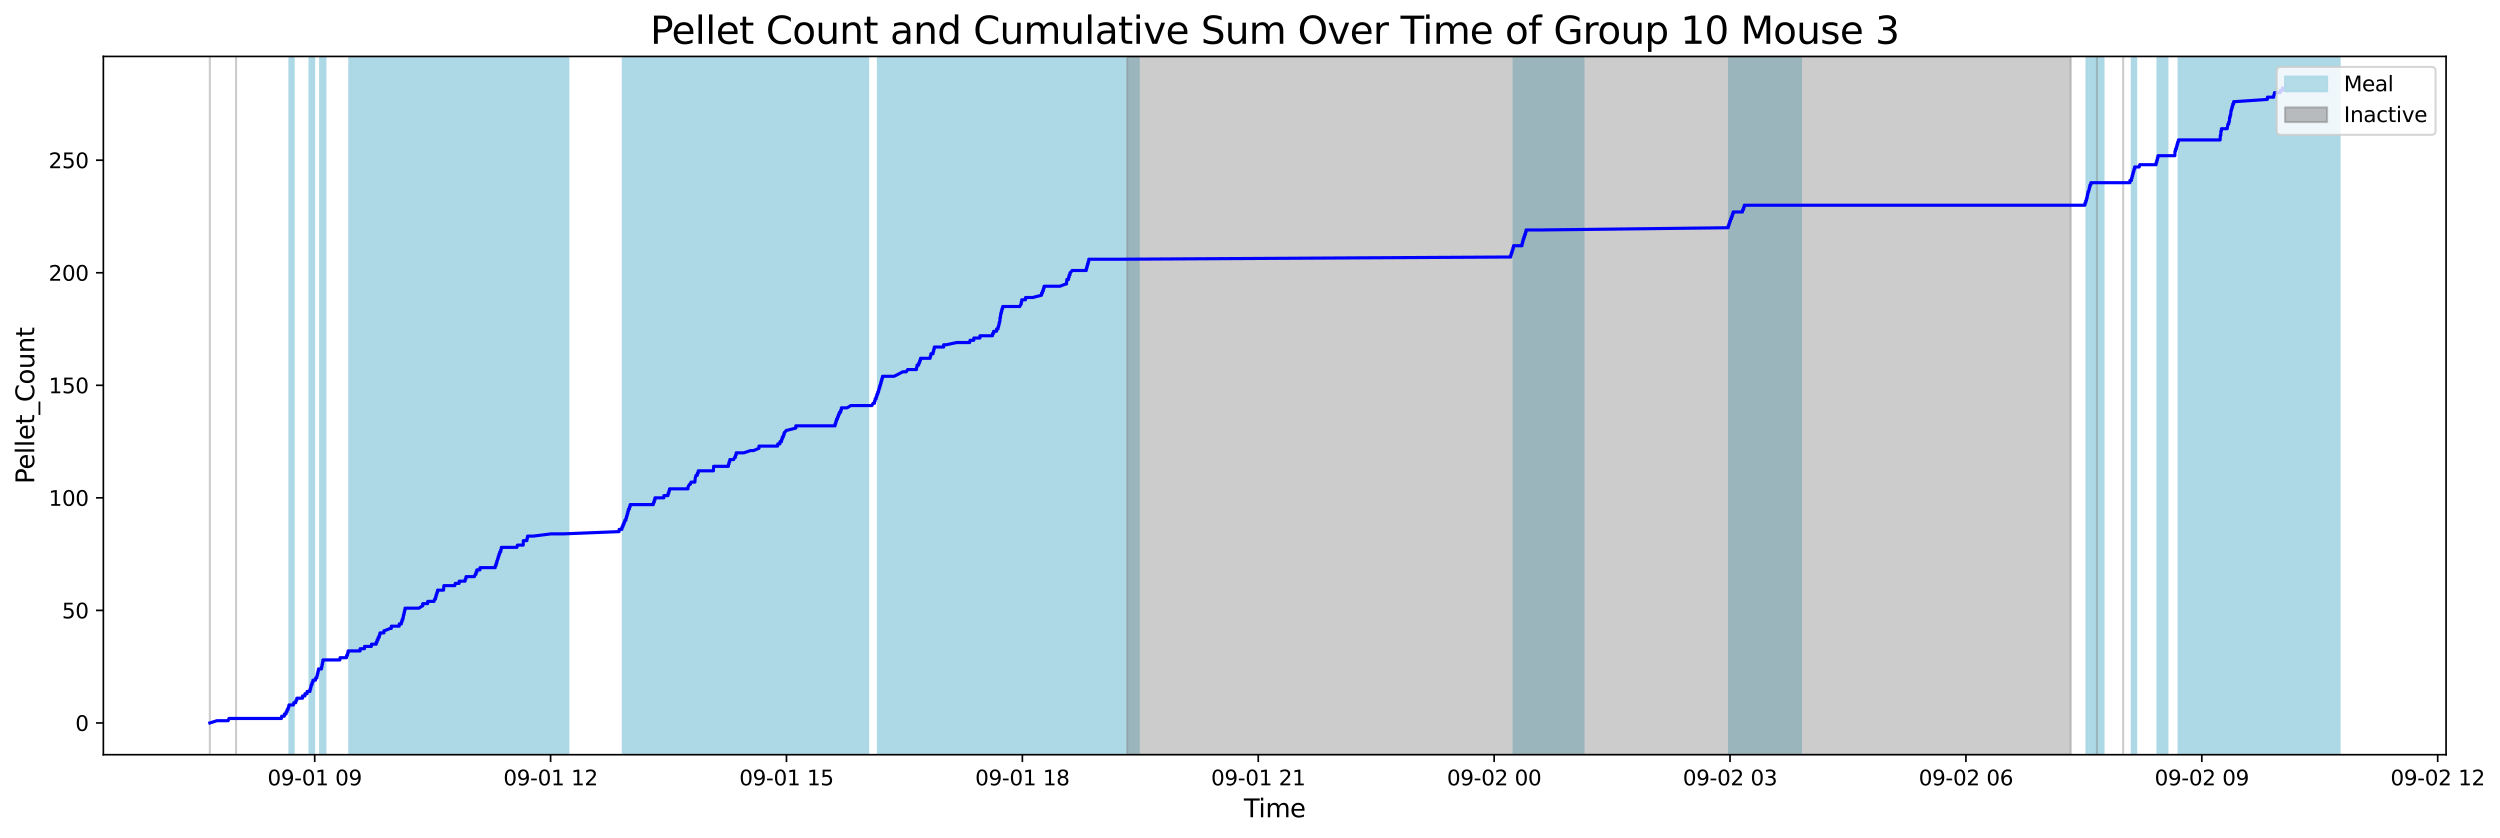 <?xml version="1.0" encoding="utf-8" standalone="no"?>
<!DOCTYPE svg PUBLIC "-//W3C//DTD SVG 1.1//EN"
  "http://www.w3.org/Graphics/SVG/1.1/DTD/svg11.dtd">
<svg xmlns:xlink="http://www.w3.org/1999/xlink" width="1190.926pt" height="399.009pt" viewBox="0 0 1190.926 399.009" xmlns="http://www.w3.org/2000/svg" version="1.1">
 <defs>
  <style type="text/css">*{stroke-linejoin: round; stroke-linecap: butt}</style>
 </defs>
 <g id="figure_1">
  <g id="patch_1">
   <path d="M 0 399.009 
L 1190.926 399.009 
L 1190.926 0 
L 0 0 
z
" style="fill: #ffffff"/>
  </g>
  <g id="axes_1">
   <g id="patch_2">
    <path d="M 49.235 359.517 
L 1165.235 359.517 
L 1165.235 26.877 
L 49.235 26.877 
z
" style="fill: #ffffff"/>
   </g>
   <g id="patch_3">
    <path d="M 139.829 359.517 
L 139.829 26.877 
L 137.873 26.877 
L 137.873 359.517 
z
" clip-path="url(#p8ef4e2be54)" style="fill: #add8e6; stroke: #add8e6; stroke-linejoin: miter"/>
   </g>
   <g id="patch_4">
    <path d="M 139.654 359.517 
L 139.654 26.877 
L 138.967 26.877 
L 138.967 359.517 
z
" clip-path="url(#p8ef4e2be54)" style="fill: #add8e6; stroke: #add8e6; stroke-linejoin: miter"/>
   </g>
   <g id="patch_5">
    <path d="M 149.087 359.517 
L 149.087 26.877 
L 147.447 26.877 
L 147.447 359.517 
z
" clip-path="url(#p8ef4e2be54)" style="fill: #add8e6; stroke: #add8e6; stroke-linejoin: miter"/>
   </g>
   <g id="patch_6">
    <path d="M 148.45 359.517 
L 148.45 26.877 
L 148.643 26.877 
L 148.643 359.517 
z
" clip-path="url(#p8ef4e2be54)" style="fill: #add8e6; stroke: #add8e6; stroke-linejoin: miter"/>
   </g>
   <g id="patch_7">
    <path d="M 149.624 359.517 
L 149.624 26.877 
L 149.357 26.877 
L 149.357 359.517 
z
" clip-path="url(#p8ef4e2be54)" style="fill: #add8e6; stroke: #add8e6; stroke-linejoin: miter"/>
   </g>
   <g id="patch_8">
    <path d="M 155.019 359.517 
L 155.019 26.877 
L 152.504 26.877 
L 152.504 359.517 
z
" clip-path="url(#p8ef4e2be54)" style="fill: #add8e6; stroke: #add8e6; stroke-linejoin: miter"/>
   </g>
   <g id="patch_9">
    <path d="M 153.991 359.517 
L 153.991 26.877 
L 154.385 26.877 
L 154.385 359.517 
z
" clip-path="url(#p8ef4e2be54)" style="fill: #add8e6; stroke: #add8e6; stroke-linejoin: miter"/>
   </g>
   <g id="patch_10">
    <path d="M 196.767 359.517 
L 196.767 26.877 
L 166.402 26.877 
L 166.402 359.517 
z
" clip-path="url(#p8ef4e2be54)" style="fill: #add8e6; stroke: #add8e6; stroke-linejoin: miter"/>
   </g>
   <g id="patch_11">
    <path d="M 180.398 359.517 
L 180.398 26.877 
L 180.912 26.877 
L 180.912 359.517 
z
" clip-path="url(#p8ef4e2be54)" style="fill: #add8e6; stroke: #add8e6; stroke-linejoin: miter"/>
   </g>
   <g id="patch_12">
    <path d="M 182.979 359.517 
L 182.979 26.877 
L 183.476 26.877 
L 183.476 359.517 
z
" clip-path="url(#p8ef4e2be54)" style="fill: #add8e6; stroke: #add8e6; stroke-linejoin: miter"/>
   </g>
   <g id="patch_13">
    <path d="M 220.687 359.517 
L 220.687 26.877 
L 187.02 26.877 
L 187.02 359.517 
z
" clip-path="url(#p8ef4e2be54)" style="fill: #add8e6; stroke: #add8e6; stroke-linejoin: miter"/>
   </g>
   <g id="patch_14">
    <path d="M 191.263 359.517 
L 191.263 26.877 
L 193.469 26.877 
L 193.469 359.517 
z
" clip-path="url(#p8ef4e2be54)" style="fill: #add8e6; stroke: #add8e6; stroke-linejoin: miter"/>
   </g>
   <g id="patch_15">
    <path d="M 224.778 359.517 
L 224.778 26.877 
L 208.295 26.877 
L 208.295 359.517 
z
" clip-path="url(#p8ef4e2be54)" style="fill: #add8e6; stroke: #add8e6; stroke-linejoin: miter"/>
   </g>
   <g id="patch_16">
    <path d="M 209.771 359.517 
L 209.771 26.877 
L 208.805 26.877 
L 208.805 359.517 
z
" clip-path="url(#p8ef4e2be54)" style="fill: #add8e6; stroke: #add8e6; stroke-linejoin: miter"/>
   </g>
   <g id="patch_17">
    <path d="M 226.687 359.517 
L 226.687 26.877 
L 222.702 26.877 
L 222.702 359.517 
z
" clip-path="url(#p8ef4e2be54)" style="fill: #add8e6; stroke: #add8e6; stroke-linejoin: miter"/>
   </g>
   <g id="patch_18">
    <path d="M 231.398 359.517 
L 231.398 26.877 
L 222.76 26.877 
L 222.76 359.517 
z
" clip-path="url(#p8ef4e2be54)" style="fill: #add8e6; stroke: #add8e6; stroke-linejoin: miter"/>
   </g>
   <g id="patch_19">
    <path d="M 247.175 359.517 
L 247.175 26.877 
L 227.492 26.877 
L 227.492 359.517 
z
" clip-path="url(#p8ef4e2be54)" style="fill: #add8e6; stroke: #add8e6; stroke-linejoin: miter"/>
   </g>
   <g id="patch_20">
    <path d="M 270.744 359.517 
L 270.744 26.877 
L 237.322 26.877 
L 237.322 359.517 
z
" clip-path="url(#p8ef4e2be54)" style="fill: #add8e6; stroke: #add8e6; stroke-linejoin: miter"/>
   </g>
   <g id="patch_21">
    <path d="M 246.023 359.517 
L 246.023 26.877 
L 238.107 26.877 
L 238.107 359.517 
z
" clip-path="url(#p8ef4e2be54)" style="fill: #add8e6; stroke: #add8e6; stroke-linejoin: miter"/>
   </g>
   <g id="patch_22">
    <path d="M 239.232 359.517 
L 239.232 26.877 
L 239.13 26.877 
L 239.13 359.517 
z
" clip-path="url(#p8ef4e2be54)" style="fill: #add8e6; stroke: #add8e6; stroke-linejoin: miter"/>
   </g>
   <g id="patch_23">
    <path d="M 260.716 359.517 
L 260.716 26.877 
L 249.654 26.877 
L 249.654 359.517 
z
" clip-path="url(#p8ef4e2be54)" style="fill: #add8e6; stroke: #add8e6; stroke-linejoin: miter"/>
   </g>
   <g id="patch_24">
    <path d="M 251.633 359.517 
L 251.633 26.877 
L 251.914 26.877 
L 251.914 359.517 
z
" clip-path="url(#p8ef4e2be54)" style="fill: #add8e6; stroke: #add8e6; stroke-linejoin: miter"/>
   </g>
   <g id="patch_25">
    <path d="M 329.197 359.517 
L 329.197 26.877 
L 296.672 26.877 
L 296.672 359.517 
z
" clip-path="url(#p8ef4e2be54)" style="fill: #add8e6; stroke: #add8e6; stroke-linejoin: miter"/>
   </g>
   <g id="patch_26">
    <path d="M 298.042 359.517 
L 298.042 26.877 
L 297.58 26.877 
L 297.58 359.517 
z
" clip-path="url(#p8ef4e2be54)" style="fill: #add8e6; stroke: #add8e6; stroke-linejoin: miter"/>
   </g>
   <g id="patch_27">
    <path d="M 303.485 359.517 
L 303.485 26.877 
L 298.637 26.877 
L 298.637 359.517 
z
" clip-path="url(#p8ef4e2be54)" style="fill: #add8e6; stroke: #add8e6; stroke-linejoin: miter"/>
   </g>
   <g id="patch_28">
    <path d="M 300.38 359.517 
L 300.38 26.877 
L 299.765 26.877 
L 299.765 359.517 
z
" clip-path="url(#p8ef4e2be54)" style="fill: #add8e6; stroke: #add8e6; stroke-linejoin: miter"/>
   </g>
   <g id="patch_29">
    <path d="M 300.886 359.517 
L 300.886 26.877 
L 301.23 26.877 
L 301.23 359.517 
z
" clip-path="url(#p8ef4e2be54)" style="fill: #add8e6; stroke: #add8e6; stroke-linejoin: miter"/>
   </g>
   <g id="patch_30">
    <path d="M 346.073 359.517 
L 346.073 26.877 
L 312.593 26.877 
L 312.593 359.517 
z
" clip-path="url(#p8ef4e2be54)" style="fill: #add8e6; stroke: #add8e6; stroke-linejoin: miter"/>
   </g>
   <g id="patch_31">
    <path d="M 318.992 359.517 
L 318.992 26.877 
L 319.469 26.877 
L 319.469 359.517 
z
" clip-path="url(#p8ef4e2be54)" style="fill: #add8e6; stroke: #add8e6; stroke-linejoin: miter"/>
   </g>
   <g id="patch_32">
    <path d="M 363.241 359.517 
L 363.241 26.877 
L 331.667 26.877 
L 331.667 359.517 
z
" clip-path="url(#p8ef4e2be54)" style="fill: #add8e6; stroke: #add8e6; stroke-linejoin: miter"/>
   </g>
   <g id="patch_33">
    <path d="M 351.979 359.517 
L 351.979 26.877 
L 333.039 26.877 
L 333.039 359.517 
z
" clip-path="url(#p8ef4e2be54)" style="fill: #add8e6; stroke: #add8e6; stroke-linejoin: miter"/>
   </g>
   <g id="patch_34">
    <path d="M 374.686 359.517 
L 374.686 26.877 
L 340.438 26.877 
L 340.438 359.517 
z
" clip-path="url(#p8ef4e2be54)" style="fill: #add8e6; stroke: #add8e6; stroke-linejoin: miter"/>
   </g>
   <g id="patch_35">
    <path d="M 347.384 359.517 
L 347.384 26.877 
L 348.084 26.877 
L 348.084 359.517 
z
" clip-path="url(#p8ef4e2be54)" style="fill: #add8e6; stroke: #add8e6; stroke-linejoin: miter"/>
   </g>
   <g id="patch_36">
    <path d="M 375.658 359.517 
L 375.658 26.877 
L 351.261 26.877 
L 351.261 359.517 
z
" clip-path="url(#p8ef4e2be54)" style="fill: #add8e6; stroke: #add8e6; stroke-linejoin: miter"/>
   </g>
   <g id="patch_37">
    <path d="M 396.265 359.517 
L 396.265 26.877 
L 362.161 26.877 
L 362.161 359.517 
z
" clip-path="url(#p8ef4e2be54)" style="fill: #add8e6; stroke: #add8e6; stroke-linejoin: miter"/>
   </g>
   <g id="patch_38">
    <path d="M 374.807 359.517 
L 374.807 26.877 
L 371.919 26.877 
L 371.919 359.517 
z
" clip-path="url(#p8ef4e2be54)" style="fill: #add8e6; stroke: #add8e6; stroke-linejoin: miter"/>
   </g>
   <g id="patch_39">
    <path d="M 372.695 359.517 
L 372.695 26.877 
L 373.225 26.877 
L 373.225 359.517 
z
" clip-path="url(#p8ef4e2be54)" style="fill: #add8e6; stroke: #add8e6; stroke-linejoin: miter"/>
   </g>
   <g id="patch_40">
    <path d="M 383.328 359.517 
L 383.328 26.877 
L 374.168 26.877 
L 374.168 359.517 
z
" clip-path="url(#p8ef4e2be54)" style="fill: #add8e6; stroke: #add8e6; stroke-linejoin: miter"/>
   </g>
   <g id="patch_41">
    <path d="M 413.558 359.517 
L 413.558 26.877 
L 379.499 26.877 
L 379.499 359.517 
z
" clip-path="url(#p8ef4e2be54)" style="fill: #add8e6; stroke: #add8e6; stroke-linejoin: miter"/>
   </g>
   <g id="patch_42">
    <path d="M 398.942 359.517 
L 398.942 26.877 
L 400.167 26.877 
L 400.167 359.517 
z
" clip-path="url(#p8ef4e2be54)" style="fill: #add8e6; stroke: #add8e6; stroke-linejoin: miter"/>
   </g>
   <g id="patch_43">
    <path d="M 401.122 359.517 
L 401.122 26.877 
L 401.536 26.877 
L 401.536 359.517 
z
" clip-path="url(#p8ef4e2be54)" style="fill: #add8e6; stroke: #add8e6; stroke-linejoin: miter"/>
   </g>
   <g id="patch_44">
    <path d="M 447.292 359.517 
L 447.292 26.877 
L 418.213 26.877 
L 418.213 359.517 
z
" clip-path="url(#p8ef4e2be54)" style="fill: #add8e6; stroke: #add8e6; stroke-linejoin: miter"/>
   </g>
   <g id="patch_45">
    <path d="M 419.934 359.517 
L 419.934 26.877 
L 419.035 26.877 
L 419.035 359.517 
z
" clip-path="url(#p8ef4e2be54)" style="fill: #add8e6; stroke: #add8e6; stroke-linejoin: miter"/>
   </g>
   <g id="patch_46">
    <path d="M 419.965 359.517 
L 419.965 26.877 
L 420.15 26.877 
L 420.15 359.517 
z
" clip-path="url(#p8ef4e2be54)" style="fill: #add8e6; stroke: #add8e6; stroke-linejoin: miter"/>
   </g>
   <g id="patch_47">
    <path d="M 420.795 359.517 
L 420.795 26.877 
L 420.737 26.877 
L 420.737 359.517 
z
" clip-path="url(#p8ef4e2be54)" style="fill: #add8e6; stroke: #add8e6; stroke-linejoin: miter"/>
   </g>
   <g id="patch_48">
    <path d="M 471.376 359.517 
L 471.376 26.877 
L 438.831 26.877 
L 438.831 359.517 
z
" clip-path="url(#p8ef4e2be54)" style="fill: #add8e6; stroke: #add8e6; stroke-linejoin: miter"/>
   </g>
   <g id="patch_49">
    <path d="M 477.973 359.517 
L 477.973 26.877 
L 445.275 26.877 
L 445.275 359.517 
z
" clip-path="url(#p8ef4e2be54)" style="fill: #add8e6; stroke: #add8e6; stroke-linejoin: miter"/>
   </g>
   <g id="patch_50">
    <path d="M 496.857 359.517 
L 496.857 26.877 
L 464.62 26.877 
L 464.62 359.517 
z
" clip-path="url(#p8ef4e2be54)" style="fill: #add8e6; stroke: #add8e6; stroke-linejoin: miter"/>
   </g>
   <g id="patch_51">
    <path d="M 476.77 359.517 
L 476.77 26.877 
L 477.78 26.877 
L 477.78 359.517 
z
" clip-path="url(#p8ef4e2be54)" style="fill: #add8e6; stroke: #add8e6; stroke-linejoin: miter"/>
   </g>
   <g id="patch_52">
    <path d="M 521.069 359.517 
L 521.069 26.877 
L 487.104 26.877 
L 487.104 359.517 
z
" clip-path="url(#p8ef4e2be54)" style="fill: #add8e6; stroke: #add8e6; stroke-linejoin: miter"/>
   </g>
   <g id="patch_53">
    <path d="M 530.87 359.517 
L 530.87 26.877 
L 497.057 26.877 
L 497.057 359.517 
z
" clip-path="url(#p8ef4e2be54)" style="fill: #add8e6; stroke: #add8e6; stroke-linejoin: miter"/>
   </g>
   <g id="patch_54">
    <path d="M 497.731 359.517 
L 497.731 26.877 
L 497.765 26.877 
L 497.765 359.517 
z
" clip-path="url(#p8ef4e2be54)" style="fill: #add8e6; stroke: #add8e6; stroke-linejoin: miter"/>
   </g>
   <g id="patch_55">
    <path d="M 542.451 359.517 
L 542.451 26.877 
L 508.702 26.877 
L 508.702 359.517 
z
" clip-path="url(#p8ef4e2be54)" style="fill: #add8e6; stroke: #add8e6; stroke-linejoin: miter"/>
   </g>
   <g id="patch_56">
    <path d="M 509.439 359.517 
L 509.439 26.877 
L 509.655 26.877 
L 509.655 359.517 
z
" clip-path="url(#p8ef4e2be54)" style="fill: #add8e6; stroke: #add8e6; stroke-linejoin: miter"/>
   </g>
   <g id="patch_57">
    <path d="M 539.897 359.517 
L 539.897 26.877 
L 518.63 26.877 
L 518.63 359.517 
z
" clip-path="url(#p8ef4e2be54)" style="fill: #add8e6; stroke: #add8e6; stroke-linejoin: miter"/>
   </g>
   <g id="patch_58">
    <path d="M 519.623 359.517 
L 519.623 26.877 
L 519.046 26.877 
L 519.046 359.517 
z
" clip-path="url(#p8ef4e2be54)" style="fill: #add8e6; stroke: #add8e6; stroke-linejoin: miter"/>
   </g>
   <g id="patch_59">
    <path d="M 754.31 359.517 
L 754.31 26.877 
L 721.036 26.877 
L 721.036 359.517 
z
" clip-path="url(#p8ef4e2be54)" style="fill: #add8e6; stroke: #add8e6; stroke-linejoin: miter"/>
   </g>
   <g id="patch_60">
    <path d="M 725.443 359.517 
L 725.443 26.877 
L 726.327 26.877 
L 726.327 359.517 
z
" clip-path="url(#p8ef4e2be54)" style="fill: #add8e6; stroke: #add8e6; stroke-linejoin: miter"/>
   </g>
   <g id="patch_61">
    <path d="M 727.072 359.517 
L 727.072 26.877 
L 727.385 26.877 
L 727.385 359.517 
z
" clip-path="url(#p8ef4e2be54)" style="fill: #add8e6; stroke: #add8e6; stroke-linejoin: miter"/>
   </g>
   <g id="patch_62">
    <path d="M 857.929 359.517 
L 857.929 26.877 
L 823.684 26.877 
L 823.684 359.517 
z
" clip-path="url(#p8ef4e2be54)" style="fill: #add8e6; stroke: #add8e6; stroke-linejoin: miter"/>
   </g>
   <g id="patch_63">
    <path d="M 824.32 359.517 
L 824.32 26.877 
L 824.664 26.877 
L 824.664 359.517 
z
" clip-path="url(#p8ef4e2be54)" style="fill: #add8e6; stroke: #add8e6; stroke-linejoin: miter"/>
   </g>
   <g id="patch_64">
    <path d="M 830.58 359.517 
L 830.58 26.877 
L 831.552 26.877 
L 831.552 359.517 
z
" clip-path="url(#p8ef4e2be54)" style="fill: #add8e6; stroke: #add8e6; stroke-linejoin: miter"/>
   </g>
   <g id="patch_65">
    <path d="M 993.972 359.517 
L 993.972 26.877 
L 994.309 26.877 
L 994.309 359.517 
z
" clip-path="url(#p8ef4e2be54)" style="fill: #add8e6; stroke: #add8e6; stroke-linejoin: miter"/>
   </g>
   <g id="patch_66">
    <path d="M 995.393 359.517 
L 995.393 26.877 
L 995.225 26.877 
L 995.225 359.517 
z
" clip-path="url(#p8ef4e2be54)" style="fill: #add8e6; stroke: #add8e6; stroke-linejoin: miter"/>
   </g>
   <g id="patch_67">
    <path d="M 1002.029 359.517 
L 1002.029 26.877 
L 995.612 26.877 
L 995.612 359.517 
z
" clip-path="url(#p8ef4e2be54)" style="fill: #add8e6; stroke: #add8e6; stroke-linejoin: miter"/>
   </g>
   <g id="patch_68">
    <path d="M 997.077 359.517 
L 997.077 26.877 
L 996.523 26.877 
L 996.523 359.517 
z
" clip-path="url(#p8ef4e2be54)" style="fill: #add8e6; stroke: #add8e6; stroke-linejoin: miter"/>
   </g>
   <g id="patch_69">
    <path d="M 1015.518 359.517 
L 1015.518 26.877 
L 1016.082 26.877 
L 1016.082 359.517 
z
" clip-path="url(#p8ef4e2be54)" style="fill: #add8e6; stroke: #add8e6; stroke-linejoin: miter"/>
   </g>
   <g id="patch_70">
    <path d="M 1016.744 359.517 
L 1016.744 26.877 
L 1017.605 26.877 
L 1017.605 359.517 
z
" clip-path="url(#p8ef4e2be54)" style="fill: #add8e6; stroke: #add8e6; stroke-linejoin: miter"/>
   </g>
   <g id="patch_71">
    <path d="M 1032.471 359.517 
L 1032.471 26.877 
L 1027.775 26.877 
L 1027.775 359.517 
z
" clip-path="url(#p8ef4e2be54)" style="fill: #add8e6; stroke: #add8e6; stroke-linejoin: miter"/>
   </g>
   <g id="patch_72">
    <path d="M 1070.819 359.517 
L 1070.819 26.877 
L 1037.823 26.877 
L 1037.823 359.517 
z
" clip-path="url(#p8ef4e2be54)" style="fill: #add8e6; stroke: #add8e6; stroke-linejoin: miter"/>
   </g>
   <g id="patch_73">
    <path d="M 1058.194 359.517 
L 1058.194 26.877 
L 1058.61 26.877 
L 1058.61 359.517 
z
" clip-path="url(#p8ef4e2be54)" style="fill: #add8e6; stroke: #add8e6; stroke-linejoin: miter"/>
   </g>
   <g id="patch_74">
    <path d="M 1095.935 359.517 
L 1095.935 26.877 
L 1063.221 26.877 
L 1063.221 359.517 
z
" clip-path="url(#p8ef4e2be54)" style="fill: #add8e6; stroke: #add8e6; stroke-linejoin: miter"/>
   </g>
   <g id="patch_75">
    <path d="M 1064.345 359.517 
L 1064.345 26.877 
L 1064.549 26.877 
L 1064.549 359.517 
z
" clip-path="url(#p8ef4e2be54)" style="fill: #add8e6; stroke: #add8e6; stroke-linejoin: miter"/>
   </g>
   <g id="patch_76">
    <path d="M 1114.508 359.517 
L 1114.508 26.877 
L 1080.474 26.877 
L 1080.474 359.517 
z
" clip-path="url(#p8ef4e2be54)" style="fill: #add8e6; stroke: #add8e6; stroke-linejoin: miter"/>
   </g>
   <g id="patch_77">
    <path d="M 1085.063 359.517 
L 1085.063 26.877 
L 1083.926 26.877 
L 1083.926 359.517 
z
" clip-path="url(#p8ef4e2be54)" style="fill: #add8e6; stroke: #add8e6; stroke-linejoin: miter"/>
   </g>
   <g id="patch_78">
    <path d="M 99.962 26.877 
L 99.962 26.877 
L 99.962 359.517 
" clip-path="url(#p8ef4e2be54)" style="fill: #808080; opacity: 0.4; stroke: #808080; stroke-linejoin: miter"/>
   </g>
   <g id="patch_79">
    <path d="M 112.448 26.877 
L 112.448 26.877 
L 112.448 359.517 
" clip-path="url(#p8ef4e2be54)" style="fill: #808080; opacity: 0.4; stroke: #808080; stroke-linejoin: miter"/>
   </g>
   <g id="patch_80">
    <path d="M 536.957 359.517 
L 536.957 26.877 
L 986.437 26.877 
L 986.437 359.517 
z
" clip-path="url(#p8ef4e2be54)" style="fill: #808080; opacity: 0.4; stroke: #808080; stroke-linejoin: miter"/>
   </g>
   <g id="patch_81">
    <path d="M 998.923 26.877 
L 998.923 26.877 
L 998.923 359.517 
" clip-path="url(#p8ef4e2be54)" style="fill: #808080; opacity: 0.4; stroke: #808080; stroke-linejoin: miter"/>
   </g>
   <g id="patch_82">
    <path d="M 1011.408 26.877 
L 1011.408 26.877 
L 1011.408 359.517 
" clip-path="url(#p8ef4e2be54)" style="fill: #808080; opacity: 0.4; stroke: #808080; stroke-linejoin: miter"/>
   </g>
   <g id="matplotlib.axis_1">
    <g id="xtick_1">
     <g id="line2d_1">
      <defs>
       <path id="m26e6ede2d9" d="M 0 0 
L 0 3.5 
" style="stroke: #000000; stroke-width: 0.8"/>
      </defs>
      <g>
       <use xlink:href="#m26e6ede2d9" x="149.915" y="359.517" style="stroke: #000000; stroke-width: 0.8"/>
      </g>
     </g>
     <g id="text_1">
      <!-- 09-01 09 -->
      <g transform="translate(127.434 374.116) scale(0.1 -0.1)">
       <defs>
        <path id="DejaVuSans-30" d="M 2034 4250 
Q 1547 4250 1301 3770 
Q 1056 3291 1056 2328 
Q 1056 1369 1301 889 
Q 1547 409 2034 409 
Q 2525 409 2770 889 
Q 3016 1369 3016 2328 
Q 3016 3291 2770 3770 
Q 2525 4250 2034 4250 
z
M 2034 4750 
Q 2819 4750 3233 4129 
Q 3647 3509 3647 2328 
Q 3647 1150 3233 529 
Q 2819 -91 2034 -91 
Q 1250 -91 836 529 
Q 422 1150 422 2328 
Q 422 3509 836 4129 
Q 1250 4750 2034 4750 
z
" transform="scale(0.016)"/>
        <path id="DejaVuSans-39" d="M 703 97 
L 703 672 
Q 941 559 1184 500 
Q 1428 441 1663 441 
Q 2288 441 2617 861 
Q 2947 1281 2994 2138 
Q 2813 1869 2534 1725 
Q 2256 1581 1919 1581 
Q 1219 1581 811 2004 
Q 403 2428 403 3163 
Q 403 3881 828 4315 
Q 1253 4750 1959 4750 
Q 2769 4750 3195 4129 
Q 3622 3509 3622 2328 
Q 3622 1225 3098 567 
Q 2575 -91 1691 -91 
Q 1453 -91 1209 -44 
Q 966 3 703 97 
z
M 1959 2075 
Q 2384 2075 2632 2365 
Q 2881 2656 2881 3163 
Q 2881 3666 2632 3958 
Q 2384 4250 1959 4250 
Q 1534 4250 1286 3958 
Q 1038 3666 1038 3163 
Q 1038 2656 1286 2365 
Q 1534 2075 1959 2075 
z
" transform="scale(0.016)"/>
        <path id="DejaVuSans-2d" d="M 313 2009 
L 1997 2009 
L 1997 1497 
L 313 1497 
L 313 2009 
z
" transform="scale(0.016)"/>
        <path id="DejaVuSans-31" d="M 794 531 
L 1825 531 
L 1825 4091 
L 703 3866 
L 703 4441 
L 1819 4666 
L 2450 4666 
L 2450 531 
L 3481 531 
L 3481 0 
L 794 0 
L 794 531 
z
" transform="scale(0.016)"/>
        <path id="DejaVuSans-20" transform="scale(0.016)"/>
       </defs>
       <use xlink:href="#DejaVuSans-30"/>
       <use xlink:href="#DejaVuSans-39" x="63.623"/>
       <use xlink:href="#DejaVuSans-2d" x="127.246"/>
       <use xlink:href="#DejaVuSans-30" x="163.33"/>
       <use xlink:href="#DejaVuSans-31" x="226.953"/>
       <use xlink:href="#DejaVuSans-20" x="290.576"/>
       <use xlink:href="#DejaVuSans-30" x="322.363"/>
       <use xlink:href="#DejaVuSans-39" x="385.986"/>
      </g>
     </g>
    </g>
    <g id="xtick_2">
     <g id="line2d_2">
      <g>
       <use xlink:href="#m26e6ede2d9" x="262.285" y="359.517" style="stroke: #000000; stroke-width: 0.8"/>
      </g>
     </g>
     <g id="text_2">
      <!-- 09-01 12 -->
      <g transform="translate(239.804 374.116) scale(0.1 -0.1)">
       <defs>
        <path id="DejaVuSans-32" d="M 1228 531 
L 3431 531 
L 3431 0 
L 469 0 
L 469 531 
Q 828 903 1448 1529 
Q 2069 2156 2228 2338 
Q 2531 2678 2651 2914 
Q 2772 3150 2772 3378 
Q 2772 3750 2511 3984 
Q 2250 4219 1831 4219 
Q 1534 4219 1204 4116 
Q 875 4013 500 3803 
L 500 4441 
Q 881 4594 1212 4672 
Q 1544 4750 1819 4750 
Q 2544 4750 2975 4387 
Q 3406 4025 3406 3419 
Q 3406 3131 3298 2873 
Q 3191 2616 2906 2266 
Q 2828 2175 2409 1742 
Q 1991 1309 1228 531 
z
" transform="scale(0.016)"/>
       </defs>
       <use xlink:href="#DejaVuSans-30"/>
       <use xlink:href="#DejaVuSans-39" x="63.623"/>
       <use xlink:href="#DejaVuSans-2d" x="127.246"/>
       <use xlink:href="#DejaVuSans-30" x="163.33"/>
       <use xlink:href="#DejaVuSans-31" x="226.953"/>
       <use xlink:href="#DejaVuSans-20" x="290.576"/>
       <use xlink:href="#DejaVuSans-31" x="322.363"/>
       <use xlink:href="#DejaVuSans-32" x="385.986"/>
      </g>
     </g>
    </g>
    <g id="xtick_3">
     <g id="line2d_3">
      <g>
       <use xlink:href="#m26e6ede2d9" x="374.655" y="359.517" style="stroke: #000000; stroke-width: 0.8"/>
      </g>
     </g>
     <g id="text_3">
      <!-- 09-01 15 -->
      <g transform="translate(352.175 374.116) scale(0.1 -0.1)">
       <defs>
        <path id="DejaVuSans-35" d="M 691 4666 
L 3169 4666 
L 3169 4134 
L 1269 4134 
L 1269 2991 
Q 1406 3038 1543 3061 
Q 1681 3084 1819 3084 
Q 2600 3084 3056 2656 
Q 3513 2228 3513 1497 
Q 3513 744 3044 326 
Q 2575 -91 1722 -91 
Q 1428 -91 1123 -41 
Q 819 9 494 109 
L 494 744 
Q 775 591 1075 516 
Q 1375 441 1709 441 
Q 2250 441 2565 725 
Q 2881 1009 2881 1497 
Q 2881 1984 2565 2268 
Q 2250 2553 1709 2553 
Q 1456 2553 1204 2497 
Q 953 2441 691 2322 
L 691 4666 
z
" transform="scale(0.016)"/>
       </defs>
       <use xlink:href="#DejaVuSans-30"/>
       <use xlink:href="#DejaVuSans-39" x="63.623"/>
       <use xlink:href="#DejaVuSans-2d" x="127.246"/>
       <use xlink:href="#DejaVuSans-30" x="163.33"/>
       <use xlink:href="#DejaVuSans-31" x="226.953"/>
       <use xlink:href="#DejaVuSans-20" x="290.576"/>
       <use xlink:href="#DejaVuSans-31" x="322.363"/>
       <use xlink:href="#DejaVuSans-35" x="385.986"/>
      </g>
     </g>
    </g>
    <g id="xtick_4">
     <g id="line2d_4">
      <g>
       <use xlink:href="#m26e6ede2d9" x="487.025" y="359.517" style="stroke: #000000; stroke-width: 0.8"/>
      </g>
     </g>
     <g id="text_4">
      <!-- 09-01 18 -->
      <g transform="translate(464.545 374.116) scale(0.1 -0.1)">
       <defs>
        <path id="DejaVuSans-38" d="M 2034 2216 
Q 1584 2216 1326 1975 
Q 1069 1734 1069 1313 
Q 1069 891 1326 650 
Q 1584 409 2034 409 
Q 2484 409 2743 651 
Q 3003 894 3003 1313 
Q 3003 1734 2745 1975 
Q 2488 2216 2034 2216 
z
M 1403 2484 
Q 997 2584 770 2862 
Q 544 3141 544 3541 
Q 544 4100 942 4425 
Q 1341 4750 2034 4750 
Q 2731 4750 3128 4425 
Q 3525 4100 3525 3541 
Q 3525 3141 3298 2862 
Q 3072 2584 2669 2484 
Q 3125 2378 3379 2068 
Q 3634 1759 3634 1313 
Q 3634 634 3220 271 
Q 2806 -91 2034 -91 
Q 1263 -91 848 271 
Q 434 634 434 1313 
Q 434 1759 690 2068 
Q 947 2378 1403 2484 
z
M 1172 3481 
Q 1172 3119 1398 2916 
Q 1625 2713 2034 2713 
Q 2441 2713 2670 2916 
Q 2900 3119 2900 3481 
Q 2900 3844 2670 4047 
Q 2441 4250 2034 4250 
Q 1625 4250 1398 4047 
Q 1172 3844 1172 3481 
z
" transform="scale(0.016)"/>
       </defs>
       <use xlink:href="#DejaVuSans-30"/>
       <use xlink:href="#DejaVuSans-39" x="63.623"/>
       <use xlink:href="#DejaVuSans-2d" x="127.246"/>
       <use xlink:href="#DejaVuSans-30" x="163.33"/>
       <use xlink:href="#DejaVuSans-31" x="226.953"/>
       <use xlink:href="#DejaVuSans-20" x="290.576"/>
       <use xlink:href="#DejaVuSans-31" x="322.363"/>
       <use xlink:href="#DejaVuSans-38" x="385.986"/>
      </g>
     </g>
    </g>
    <g id="xtick_5">
     <g id="line2d_5">
      <g>
       <use xlink:href="#m26e6ede2d9" x="599.395" y="359.517" style="stroke: #000000; stroke-width: 0.8"/>
      </g>
     </g>
     <g id="text_5">
      <!-- 09-01 21 -->
      <g transform="translate(576.915 374.116) scale(0.1 -0.1)">
       <use xlink:href="#DejaVuSans-30"/>
       <use xlink:href="#DejaVuSans-39" x="63.623"/>
       <use xlink:href="#DejaVuSans-2d" x="127.246"/>
       <use xlink:href="#DejaVuSans-30" x="163.33"/>
       <use xlink:href="#DejaVuSans-31" x="226.953"/>
       <use xlink:href="#DejaVuSans-20" x="290.576"/>
       <use xlink:href="#DejaVuSans-32" x="322.363"/>
       <use xlink:href="#DejaVuSans-31" x="385.986"/>
      </g>
     </g>
    </g>
    <g id="xtick_6">
     <g id="line2d_6">
      <g>
       <use xlink:href="#m26e6ede2d9" x="711.765" y="359.517" style="stroke: #000000; stroke-width: 0.8"/>
      </g>
     </g>
     <g id="text_6">
      <!-- 09-02 00 -->
      <g transform="translate(689.285 374.116) scale(0.1 -0.1)">
       <use xlink:href="#DejaVuSans-30"/>
       <use xlink:href="#DejaVuSans-39" x="63.623"/>
       <use xlink:href="#DejaVuSans-2d" x="127.246"/>
       <use xlink:href="#DejaVuSans-30" x="163.33"/>
       <use xlink:href="#DejaVuSans-32" x="226.953"/>
       <use xlink:href="#DejaVuSans-20" x="290.576"/>
       <use xlink:href="#DejaVuSans-30" x="322.363"/>
       <use xlink:href="#DejaVuSans-30" x="385.986"/>
      </g>
     </g>
    </g>
    <g id="xtick_7">
     <g id="line2d_7">
      <g>
       <use xlink:href="#m26e6ede2d9" x="824.135" y="359.517" style="stroke: #000000; stroke-width: 0.8"/>
      </g>
     </g>
     <g id="text_7">
      <!-- 09-02 03 -->
      <g transform="translate(801.655 374.116) scale(0.1 -0.1)">
       <defs>
        <path id="DejaVuSans-33" d="M 2597 2516 
Q 3050 2419 3304 2112 
Q 3559 1806 3559 1356 
Q 3559 666 3084 287 
Q 2609 -91 1734 -91 
Q 1441 -91 1130 -33 
Q 819 25 488 141 
L 488 750 
Q 750 597 1062 519 
Q 1375 441 1716 441 
Q 2309 441 2620 675 
Q 2931 909 2931 1356 
Q 2931 1769 2642 2001 
Q 2353 2234 1838 2234 
L 1294 2234 
L 1294 2753 
L 1863 2753 
Q 2328 2753 2575 2939 
Q 2822 3125 2822 3475 
Q 2822 3834 2567 4026 
Q 2313 4219 1838 4219 
Q 1578 4219 1281 4162 
Q 984 4106 628 3988 
L 628 4550 
Q 988 4650 1302 4700 
Q 1616 4750 1894 4750 
Q 2613 4750 3031 4423 
Q 3450 4097 3450 3541 
Q 3450 3153 3228 2886 
Q 3006 2619 2597 2516 
z
" transform="scale(0.016)"/>
       </defs>
       <use xlink:href="#DejaVuSans-30"/>
       <use xlink:href="#DejaVuSans-39" x="63.623"/>
       <use xlink:href="#DejaVuSans-2d" x="127.246"/>
       <use xlink:href="#DejaVuSans-30" x="163.33"/>
       <use xlink:href="#DejaVuSans-32" x="226.953"/>
       <use xlink:href="#DejaVuSans-20" x="290.576"/>
       <use xlink:href="#DejaVuSans-30" x="322.363"/>
       <use xlink:href="#DejaVuSans-33" x="385.986"/>
      </g>
     </g>
    </g>
    <g id="xtick_8">
     <g id="line2d_8">
      <g>
       <use xlink:href="#m26e6ede2d9" x="936.505" y="359.517" style="stroke: #000000; stroke-width: 0.8"/>
      </g>
     </g>
     <g id="text_8">
      <!-- 09-02 06 -->
      <g transform="translate(914.025 374.116) scale(0.1 -0.1)">
       <defs>
        <path id="DejaVuSans-36" d="M 2113 2584 
Q 1688 2584 1439 2293 
Q 1191 2003 1191 1497 
Q 1191 994 1439 701 
Q 1688 409 2113 409 
Q 2538 409 2786 701 
Q 3034 994 3034 1497 
Q 3034 2003 2786 2293 
Q 2538 2584 2113 2584 
z
M 3366 4563 
L 3366 3988 
Q 3128 4100 2886 4159 
Q 2644 4219 2406 4219 
Q 1781 4219 1451 3797 
Q 1122 3375 1075 2522 
Q 1259 2794 1537 2939 
Q 1816 3084 2150 3084 
Q 2853 3084 3261 2657 
Q 3669 2231 3669 1497 
Q 3669 778 3244 343 
Q 2819 -91 2113 -91 
Q 1303 -91 875 529 
Q 447 1150 447 2328 
Q 447 3434 972 4092 
Q 1497 4750 2381 4750 
Q 2619 4750 2861 4703 
Q 3103 4656 3366 4563 
z
" transform="scale(0.016)"/>
       </defs>
       <use xlink:href="#DejaVuSans-30"/>
       <use xlink:href="#DejaVuSans-39" x="63.623"/>
       <use xlink:href="#DejaVuSans-2d" x="127.246"/>
       <use xlink:href="#DejaVuSans-30" x="163.33"/>
       <use xlink:href="#DejaVuSans-32" x="226.953"/>
       <use xlink:href="#DejaVuSans-20" x="290.576"/>
       <use xlink:href="#DejaVuSans-30" x="322.363"/>
       <use xlink:href="#DejaVuSans-36" x="385.986"/>
      </g>
     </g>
    </g>
    <g id="xtick_9">
     <g id="line2d_9">
      <g>
       <use xlink:href="#m26e6ede2d9" x="1048.875" y="359.517" style="stroke: #000000; stroke-width: 0.8"/>
      </g>
     </g>
     <g id="text_9">
      <!-- 09-02 09 -->
      <g transform="translate(1026.395 374.116) scale(0.1 -0.1)">
       <use xlink:href="#DejaVuSans-30"/>
       <use xlink:href="#DejaVuSans-39" x="63.623"/>
       <use xlink:href="#DejaVuSans-2d" x="127.246"/>
       <use xlink:href="#DejaVuSans-30" x="163.33"/>
       <use xlink:href="#DejaVuSans-32" x="226.953"/>
       <use xlink:href="#DejaVuSans-20" x="290.576"/>
       <use xlink:href="#DejaVuSans-30" x="322.363"/>
       <use xlink:href="#DejaVuSans-39" x="385.986"/>
      </g>
     </g>
    </g>
    <g id="xtick_10">
     <g id="line2d_10">
      <g>
       <use xlink:href="#m26e6ede2d9" x="1161.245" y="359.517" style="stroke: #000000; stroke-width: 0.8"/>
      </g>
     </g>
     <g id="text_10">
      <!-- 09-02 12 -->
      <g transform="translate(1138.765 374.116) scale(0.1 -0.1)">
       <use xlink:href="#DejaVuSans-30"/>
       <use xlink:href="#DejaVuSans-39" x="63.623"/>
       <use xlink:href="#DejaVuSans-2d" x="127.246"/>
       <use xlink:href="#DejaVuSans-30" x="163.33"/>
       <use xlink:href="#DejaVuSans-32" x="226.953"/>
       <use xlink:href="#DejaVuSans-20" x="290.576"/>
       <use xlink:href="#DejaVuSans-31" x="322.363"/>
       <use xlink:href="#DejaVuSans-32" x="385.986"/>
      </g>
     </g>
    </g>
    <g id="text_11">
     <!-- Time -->
     <g transform="translate(592.555 389.313) scale(0.12 -0.12)">
      <defs>
       <path id="DejaVuSans-54" d="M -19 4666 
L 3928 4666 
L 3928 4134 
L 2272 4134 
L 2272 0 
L 1638 0 
L 1638 4134 
L -19 4134 
L -19 4666 
z
" transform="scale(0.016)"/>
       <path id="DejaVuSans-69" d="M 603 3500 
L 1178 3500 
L 1178 0 
L 603 0 
L 603 3500 
z
M 603 4863 
L 1178 4863 
L 1178 4134 
L 603 4134 
L 603 4863 
z
" transform="scale(0.016)"/>
       <path id="DejaVuSans-6d" d="M 3328 2828 
Q 3544 3216 3844 3400 
Q 4144 3584 4550 3584 
Q 5097 3584 5394 3201 
Q 5691 2819 5691 2113 
L 5691 0 
L 5113 0 
L 5113 2094 
Q 5113 2597 4934 2840 
Q 4756 3084 4391 3084 
Q 3944 3084 3684 2787 
Q 3425 2491 3425 1978 
L 3425 0 
L 2847 0 
L 2847 2094 
Q 2847 2600 2669 2842 
Q 2491 3084 2119 3084 
Q 1678 3084 1418 2786 
Q 1159 2488 1159 1978 
L 1159 0 
L 581 0 
L 581 3500 
L 1159 3500 
L 1159 2956 
Q 1356 3278 1631 3431 
Q 1906 3584 2284 3584 
Q 2666 3584 2933 3390 
Q 3200 3197 3328 2828 
z
" transform="scale(0.016)"/>
       <path id="DejaVuSans-65" d="M 3597 1894 
L 3597 1613 
L 953 1613 
Q 991 1019 1311 708 
Q 1631 397 2203 397 
Q 2534 397 2845 478 
Q 3156 559 3463 722 
L 3463 178 
Q 3153 47 2828 -22 
Q 2503 -91 2169 -91 
Q 1331 -91 842 396 
Q 353 884 353 1716 
Q 353 2575 817 3079 
Q 1281 3584 2069 3584 
Q 2775 3584 3186 3129 
Q 3597 2675 3597 1894 
z
M 3022 2063 
Q 3016 2534 2758 2815 
Q 2500 3097 2075 3097 
Q 1594 3097 1305 2825 
Q 1016 2553 972 2059 
L 3022 2063 
z
" transform="scale(0.016)"/>
      </defs>
      <use xlink:href="#DejaVuSans-54"/>
      <use xlink:href="#DejaVuSans-69" x="57.959"/>
      <use xlink:href="#DejaVuSans-6d" x="85.742"/>
      <use xlink:href="#DejaVuSans-65" x="183.154"/>
     </g>
    </g>
   </g>
   <g id="matplotlib.axis_2">
    <g id="ytick_1">
     <g id="line2d_11">
      <defs>
       <path id="m0a9a680dc4" d="M 0 0 
L -3.5 0 
" style="stroke: #000000; stroke-width: 0.8"/>
      </defs>
      <g>
       <use xlink:href="#m0a9a680dc4" x="49.235" y="344.397" style="stroke: #000000; stroke-width: 0.8"/>
      </g>
     </g>
     <g id="text_12">
      <!-- 0 -->
      <g transform="translate(35.873 348.196) scale(0.1 -0.1)">
       <use xlink:href="#DejaVuSans-30"/>
      </g>
     </g>
    </g>
    <g id="ytick_2">
     <g id="line2d_12">
      <g>
       <use xlink:href="#m0a9a680dc4" x="49.235" y="290.78" style="stroke: #000000; stroke-width: 0.8"/>
      </g>
     </g>
     <g id="text_13">
      <!-- 50 -->
      <g transform="translate(29.51 294.579) scale(0.1 -0.1)">
       <use xlink:href="#DejaVuSans-35"/>
       <use xlink:href="#DejaVuSans-30" x="63.623"/>
      </g>
     </g>
    </g>
    <g id="ytick_3">
     <g id="line2d_13">
      <g>
       <use xlink:href="#m0a9a680dc4" x="49.235" y="237.163" style="stroke: #000000; stroke-width: 0.8"/>
      </g>
     </g>
     <g id="text_14">
      <!-- 100 -->
      <g transform="translate(23.148 240.962) scale(0.1 -0.1)">
       <use xlink:href="#DejaVuSans-31"/>
       <use xlink:href="#DejaVuSans-30" x="63.623"/>
       <use xlink:href="#DejaVuSans-30" x="127.246"/>
      </g>
     </g>
    </g>
    <g id="ytick_4">
     <g id="line2d_14">
      <g>
       <use xlink:href="#m0a9a680dc4" x="49.235" y="183.546" style="stroke: #000000; stroke-width: 0.8"/>
      </g>
     </g>
     <g id="text_15">
      <!-- 150 -->
      <g transform="translate(23.148 187.345) scale(0.1 -0.1)">
       <use xlink:href="#DejaVuSans-31"/>
       <use xlink:href="#DejaVuSans-35" x="63.623"/>
       <use xlink:href="#DejaVuSans-30" x="127.246"/>
      </g>
     </g>
    </g>
    <g id="ytick_5">
     <g id="line2d_15">
      <g>
       <use xlink:href="#m0a9a680dc4" x="49.235" y="129.929" style="stroke: #000000; stroke-width: 0.8"/>
      </g>
     </g>
     <g id="text_16">
      <!-- 200 -->
      <g transform="translate(23.148 133.728) scale(0.1 -0.1)">
       <use xlink:href="#DejaVuSans-32"/>
       <use xlink:href="#DejaVuSans-30" x="63.623"/>
       <use xlink:href="#DejaVuSans-30" x="127.246"/>
      </g>
     </g>
    </g>
    <g id="ytick_6">
     <g id="line2d_16">
      <g>
       <use xlink:href="#m0a9a680dc4" x="49.235" y="76.312" style="stroke: #000000; stroke-width: 0.8"/>
      </g>
     </g>
     <g id="text_17">
      <!-- 250 -->
      <g transform="translate(23.148 80.111) scale(0.1 -0.1)">
       <use xlink:href="#DejaVuSans-32"/>
       <use xlink:href="#DejaVuSans-35" x="63.623"/>
       <use xlink:href="#DejaVuSans-30" x="127.246"/>
      </g>
     </g>
    </g>
    <g id="text_18">
     <!-- Pellet_Count -->
     <g transform="translate(16.318 230.485) rotate(-90) scale(0.12 -0.12)">
      <defs>
       <path id="DejaVuSans-50" d="M 1259 4147 
L 1259 2394 
L 2053 2394 
Q 2494 2394 2734 2622 
Q 2975 2850 2975 3272 
Q 2975 3691 2734 3919 
Q 2494 4147 2053 4147 
L 1259 4147 
z
M 628 4666 
L 2053 4666 
Q 2838 4666 3239 4311 
Q 3641 3956 3641 3272 
Q 3641 2581 3239 2228 
Q 2838 1875 2053 1875 
L 1259 1875 
L 1259 0 
L 628 0 
L 628 4666 
z
" transform="scale(0.016)"/>
       <path id="DejaVuSans-6c" d="M 603 4863 
L 1178 4863 
L 1178 0 
L 603 0 
L 603 4863 
z
" transform="scale(0.016)"/>
       <path id="DejaVuSans-74" d="M 1172 4494 
L 1172 3500 
L 2356 3500 
L 2356 3053 
L 1172 3053 
L 1172 1153 
Q 1172 725 1289 603 
Q 1406 481 1766 481 
L 2356 481 
L 2356 0 
L 1766 0 
Q 1100 0 847 248 
Q 594 497 594 1153 
L 594 3053 
L 172 3053 
L 172 3500 
L 594 3500 
L 594 4494 
L 1172 4494 
z
" transform="scale(0.016)"/>
       <path id="DejaVuSans-5f" d="M 3263 -1063 
L 3263 -1509 
L -63 -1509 
L -63 -1063 
L 3263 -1063 
z
" transform="scale(0.016)"/>
       <path id="DejaVuSans-43" d="M 4122 4306 
L 4122 3641 
Q 3803 3938 3442 4084 
Q 3081 4231 2675 4231 
Q 1875 4231 1450 3742 
Q 1025 3253 1025 2328 
Q 1025 1406 1450 917 
Q 1875 428 2675 428 
Q 3081 428 3442 575 
Q 3803 722 4122 1019 
L 4122 359 
Q 3791 134 3420 21 
Q 3050 -91 2638 -91 
Q 1578 -91 968 557 
Q 359 1206 359 2328 
Q 359 3453 968 4101 
Q 1578 4750 2638 4750 
Q 3056 4750 3426 4639 
Q 3797 4528 4122 4306 
z
" transform="scale(0.016)"/>
       <path id="DejaVuSans-6f" d="M 1959 3097 
Q 1497 3097 1228 2736 
Q 959 2375 959 1747 
Q 959 1119 1226 758 
Q 1494 397 1959 397 
Q 2419 397 2687 759 
Q 2956 1122 2956 1747 
Q 2956 2369 2687 2733 
Q 2419 3097 1959 3097 
z
M 1959 3584 
Q 2709 3584 3137 3096 
Q 3566 2609 3566 1747 
Q 3566 888 3137 398 
Q 2709 -91 1959 -91 
Q 1206 -91 779 398 
Q 353 888 353 1747 
Q 353 2609 779 3096 
Q 1206 3584 1959 3584 
z
" transform="scale(0.016)"/>
       <path id="DejaVuSans-75" d="M 544 1381 
L 544 3500 
L 1119 3500 
L 1119 1403 
Q 1119 906 1312 657 
Q 1506 409 1894 409 
Q 2359 409 2629 706 
Q 2900 1003 2900 1516 
L 2900 3500 
L 3475 3500 
L 3475 0 
L 2900 0 
L 2900 538 
Q 2691 219 2414 64 
Q 2138 -91 1772 -91 
Q 1169 -91 856 284 
Q 544 659 544 1381 
z
M 1991 3584 
L 1991 3584 
z
" transform="scale(0.016)"/>
       <path id="DejaVuSans-6e" d="M 3513 2113 
L 3513 0 
L 2938 0 
L 2938 2094 
Q 2938 2591 2744 2837 
Q 2550 3084 2163 3084 
Q 1697 3084 1428 2787 
Q 1159 2491 1159 1978 
L 1159 0 
L 581 0 
L 581 3500 
L 1159 3500 
L 1159 2956 
Q 1366 3272 1645 3428 
Q 1925 3584 2291 3584 
Q 2894 3584 3203 3211 
Q 3513 2838 3513 2113 
z
" transform="scale(0.016)"/>
      </defs>
      <use xlink:href="#DejaVuSans-50"/>
      <use xlink:href="#DejaVuSans-65" x="56.678"/>
      <use xlink:href="#DejaVuSans-6c" x="118.201"/>
      <use xlink:href="#DejaVuSans-6c" x="145.984"/>
      <use xlink:href="#DejaVuSans-65" x="173.768"/>
      <use xlink:href="#DejaVuSans-74" x="235.291"/>
      <use xlink:href="#DejaVuSans-5f" x="274.5"/>
      <use xlink:href="#DejaVuSans-43" x="324.5"/>
      <use xlink:href="#DejaVuSans-6f" x="394.324"/>
      <use xlink:href="#DejaVuSans-75" x="455.506"/>
      <use xlink:href="#DejaVuSans-6e" x="518.885"/>
      <use xlink:href="#DejaVuSans-74" x="582.264"/>
     </g>
    </g>
   </g>
   <g id="line2d_17">
    <path d="M 99.962 344.397 
L 103.333 343.325 
L 108.681 343.325 
L 109.087 342.253 
L 134.069 342.253 
L 134.173 341.18 
L 135.432 341.18 
L 135.505 340.108 
L 136.274 340.108 
L 136.306 339.035 
L 136.784 339.035 
L 136.805 337.963 
L 137.273 337.963 
L 137.325 336.891 
L 137.606 336.891 
L 137.637 335.818 
L 139.781 335.818 
L 139.937 334.746 
L 140.905 334.746 
L 140.957 333.674 
L 141.352 333.674 
L 141.404 332.601 
L 144.109 332.601 
L 144.13 331.529 
L 145.254 331.529 
L 145.285 330.457 
L 146.273 330.457 
L 146.305 329.384 
L 147.668 329.384 
L 147.688 328.312 
L 147.98 328.312 
L 148 327.24 
L 148.219 327.24 
L 148.25 326.167 
L 148.656 326.167 
L 148.677 325.095 
L 149.041 325.095 
L 149.072 324.023 
L 150.269 324.023 
L 150.362 322.95 
L 150.945 322.95 
L 150.987 321.878 
L 151.174 321.878 
L 151.195 320.806 
L 151.455 320.806 
L 151.476 319.733 
L 151.684 319.733 
L 151.705 318.661 
L 153.151 318.661 
L 153.192 317.589 
L 153.4 317.589 
L 153.421 316.516 
L 153.609 316.516 
L 153.629 315.444 
L 153.806 315.444 
L 153.817 314.372 
L 161.911 314.372 
L 161.995 313.299 
L 165.074 313.299 
L 165.095 312.227 
L 165.532 312.227 
L 165.574 311.155 
L 165.813 311.155 
L 165.834 310.082 
L 171.546 310.082 
L 171.557 309.01 
L 173.627 309.01 
L 173.648 307.938 
L 176.915 307.938 
L 176.936 306.865 
L 179.225 306.865 
L 179.256 305.793 
L 179.672 305.793 
L 179.693 304.721 
L 180.13 304.721 
L 180.151 303.648 
L 180.64 303.648 
L 180.671 302.576 
L 180.952 302.576 
L 180.994 301.504 
L 182.887 301.504 
L 182.908 300.431 
L 183.283 300.431 
L 185.915 299.359 
L 186.404 299.359 
L 186.414 298.287 
L 190.16 298.287 
L 190.202 297.214 
L 191.19 297.214 
L 191.19 297.214 
L 191.232 296.142 
L 191.554 296.142 
L 191.565 295.07 
L 191.96 295.07 
L 191.97 293.997 
L 192.168 293.997 
L 192.189 292.925 
L 192.439 292.925 
L 192.47 291.853 
L 192.668 291.853 
L 192.678 290.78 
L 192.928 290.78 
L 192.938 289.708 
L 199.628 289.708 
L 201.116 288.635 
L 201.366 288.635 
L 201.387 287.563 
L 203.717 287.563 
L 203.748 286.491 
L 206.766 286.491 
L 207.005 285.418 
L 207.442 285.418 
L 207.463 284.346 
L 207.744 284.346 
L 207.765 283.274 
L 208.066 283.274 
L 208.129 282.201 
L 208.42 282.201 
L 208.431 281.129 
L 211.302 281.129 
L 211.438 278.984 
L 216.671 278.984 
L 216.848 277.912 
L 218.721 277.912 
L 218.762 276.84 
L 221.572 276.84 
L 221.634 275.767 
L 221.957 275.767 
L 221.998 274.695 
L 225.994 274.695 
L 226.337 273.623 
L 226.732 273.623 
L 226.743 272.55 
L 227.138 272.55 
L 227.149 271.478 
L 228.605 271.478 
L 228.657 270.406 
L 235.899 270.406 
L 235.972 269.333 
L 236.346 269.333 
L 236.357 268.261 
L 236.658 268.261 
L 236.679 267.189 
L 236.908 267.189 
L 237.064 266.116 
L 237.324 266.116 
L 237.345 265.044 
L 237.668 265.044 
L 237.688 263.972 
L 238.021 263.972 
L 238.053 262.899 
L 238.542 262.899 
L 238.562 261.827 
L 238.781 261.827 
L 238.823 260.755 
L 246.231 260.755 
L 246.47 259.682 
L 249.238 259.682 
L 249.31 257.538 
L 251.006 257.538 
L 251.027 256.465 
L 251.246 256.465 
L 251.308 255.393 
L 254.013 255.393 
L 262.472 254.321 
L 268.403 254.321 
L 294.924 253.248 
L 294.956 252.176 
L 296.246 252.176 
L 296.256 251.104 
L 296.683 251.104 
L 296.703 250.031 
L 297.14 250.031 
L 297.161 248.959 
L 297.525 248.959 
L 297.63 247.887 
L 298.171 247.887 
L 298.181 246.814 
L 298.472 246.814 
L 298.483 245.742 
L 298.764 245.742 
L 298.795 244.67 
L 299.065 244.67 
L 299.086 243.597 
L 299.336 243.597 
L 299.346 242.525 
L 299.825 242.525 
L 299.856 241.453 
L 300.168 241.453 
L 300.199 240.38 
L 311.228 240.38 
L 311.301 239.308 
L 311.655 239.308 
L 311.676 238.235 
L 311.967 238.235 
L 311.988 237.163 
L 316.202 237.163 
L 316.243 236.091 
L 318.21 236.091 
L 318.231 235.018 
L 318.584 235.018 
L 318.605 233.946 
L 318.897 233.946 
L 318.938 232.874 
L 327.741 232.874 
L 327.793 231.801 
L 328.469 230.729 
L 328.823 230.729 
L 329.187 229.657 
L 331.018 229.657 
L 331.216 227.512 
L 331.559 226.44 
L 332.204 226.44 
L 332.215 225.367 
L 332.61 225.367 
L 332.62 224.295 
L 339.852 224.295 
L 339.945 222.15 
L 346.999 222.15 
L 347.01 221.078 
L 347.28 221.078 
L 347.301 220.006 
L 347.645 220.006 
L 347.665 218.933 
L 349.507 218.933 
L 349.944 217.861 
L 350.329 217.861 
L 350.35 216.789 
L 350.672 216.789 
L 350.693 215.716 
L 354.345 215.716 
L 357.529 214.644 
L 358.934 214.644 
L 361.545 213.572 
L 361.556 212.499 
L 370.441 212.499 
L 370.524 211.427 
L 371.554 211.427 
L 371.575 210.355 
L 372.304 210.355 
L 372.314 209.282 
L 372.647 209.282 
L 372.657 208.21 
L 373.136 208.21 
L 373.209 207.138 
L 373.542 207.138 
L 373.563 206.065 
L 373.854 206.065 
L 374.551 204.993 
L 374.936 204.993 
L 379.108 203.921 
L 379.119 202.848 
L 397.795 202.848 
L 397.816 201.776 
L 398.159 201.776 
L 398.18 200.704 
L 398.45 200.704 
L 398.482 199.631 
L 398.971 199.631 
L 398.991 198.559 
L 399.366 198.559 
L 399.387 197.487 
L 399.803 197.487 
L 399.824 196.414 
L 400.469 196.414 
L 400.479 195.342 
L 400.791 195.342 
L 400.812 194.27 
L 403.528 194.27 
L 405.338 193.197 
L 415.348 193.197 
L 415.878 192.125 
L 416.565 192.125 
L 416.586 191.053 
L 416.877 191.053 
L 416.887 189.98 
L 417.376 189.98 
L 417.387 188.908 
L 417.709 188.908 
L 417.72 187.835 
L 418.126 187.835 
L 418.136 186.763 
L 418.521 186.763 
L 418.542 185.691 
L 418.791 185.691 
L 418.823 184.618 
L 419.135 184.618 
L 419.145 183.546 
L 419.478 183.546 
L 419.499 182.474 
L 419.759 182.474 
L 419.77 181.401 
L 420.05 181.401 
L 420.071 180.329 
L 420.373 180.329 
L 420.394 179.257 
L 425.908 179.257 
L 425.908 179.257 
L 428.052 178.184 
L 430.07 177.112 
L 431.714 177.112 
L 432.37 176.04 
L 436.583 176.04 
L 436.604 174.967 
L 436.812 174.967 
L 436.875 173.895 
L 437.645 173.895 
L 437.676 172.823 
L 438.092 172.823 
L 438.113 171.75 
L 438.477 171.75 
L 438.487 170.678 
L 443.086 170.678 
L 443.201 169.606 
L 443.388 169.606 
L 443.44 168.533 
L 444.47 168.533 
L 444.491 167.461 
L 444.772 167.461 
L 444.782 166.389 
L 445.032 166.389 
L 445.063 165.316 
L 449.516 165.316 
L 449.537 164.244 
L 450.786 164.244 
L 455.738 163.172 
L 461.919 163.172 
L 462.085 162.099 
L 463.875 162.099 
L 463.896 161.027 
L 466.798 161.027 
L 466.819 159.955 
L 472.802 159.955 
L 472.823 158.882 
L 473.301 158.882 
L 473.322 157.81 
L 474.706 157.81 
L 474.748 156.738 
L 475.424 156.738 
L 475.445 155.665 
L 475.705 155.665 
L 475.809 154.593 
L 475.975 154.593 
L 475.996 153.521 
L 476.235 153.521 
L 476.35 152.448 
L 476.371 151.376 
L 476.579 151.376 
L 476.589 150.304 
L 476.714 150.304 
L 476.724 149.231 
L 477.026 149.231 
L 477.037 148.159 
L 477.266 148.159 
L 477.286 147.087 
L 477.609 147.087 
L 477.661 146.014 
L 485.797 146.014 
L 486.297 144.942 
L 486.474 144.942 
L 486.494 143.87 
L 486.703 143.87 
L 486.723 142.797 
L 488.513 142.797 
L 488.534 141.725 
L 491.946 141.725 
L 496.15 140.653 
L 496.16 139.58 
L 496.618 139.58 
L 496.639 138.508 
L 497.024 138.508 
L 497.045 137.435 
L 497.326 137.435 
L 497.346 136.363 
L 504.89 136.363 
L 507.678 135.291 
L 508.053 135.291 
L 508.063 134.218 
L 508.188 134.218 
L 508.209 133.146 
L 509.01 133.146 
L 509.02 132.074 
L 509.301 132.074 
L 509.312 131.001 
L 509.697 131.001 
L 509.707 129.929 
L 509.957 129.929 
L 510.675 128.857 
L 517.469 128.857 
L 517.479 127.784 
L 517.76 127.784 
L 517.792 126.712 
L 518.041 126.712 
L 518.062 125.64 
L 518.374 125.64 
L 518.405 124.567 
L 518.655 124.567 
L 518.666 123.495 
L 533.024 123.495 
L 719.662 122.423 
L 719.683 121.35 
L 719.964 121.35 
L 719.985 120.278 
L 720.349 120.278 
L 720.37 119.206 
L 720.682 119.206 
L 720.692 118.133 
L 720.963 118.133 
L 720.984 117.061 
L 725.041 117.061 
L 725.062 115.989 
L 725.312 115.989 
L 725.333 114.916 
L 725.572 114.916 
L 725.603 113.844 
L 725.926 113.844 
L 725.947 112.772 
L 726.29 112.772 
L 726.311 111.699 
L 726.665 111.699 
L 726.675 110.627 
L 726.956 110.627 
L 726.966 109.555 
L 733.615 109.555 
L 823.282 108.482 
L 823.303 107.41 
L 823.657 107.41 
L 823.677 106.338 
L 824 106.338 
L 824.021 105.265 
L 824.375 105.265 
L 824.427 104.193 
L 824.843 104.193 
L 824.853 103.121 
L 825.207 103.121 
L 825.217 102.048 
L 825.581 102.048 
L 825.592 100.976 
L 830.066 100.976 
L 830.087 99.904 
L 830.544 99.904 
L 830.565 98.831 
L 830.888 98.831 
L 830.909 97.759 
L 993.19 97.759 
L 993.211 96.687 
L 993.575 96.687 
L 993.595 95.614 
L 993.918 95.614 
L 993.928 94.542 
L 994.22 94.542 
L 994.251 93.47 
L 994.407 93.47 
L 994.428 92.397 
L 994.636 92.397 
L 994.657 91.325 
L 994.979 91.325 
L 995.094 90.253 
L 995.302 90.253 
L 995.312 89.18 
L 995.552 89.18 
L 995.572 88.108 
L 996.009 88.108 
L 996.03 87.035 
L 1014.623 87.035 
L 1014.644 85.963 
L 1015.352 85.963 
L 1015.362 84.891 
L 1015.643 84.891 
L 1015.664 83.818 
L 1015.924 83.818 
L 1015.945 82.746 
L 1016.215 82.746 
L 1016.236 81.674 
L 1016.517 81.674 
L 1016.559 80.601 
L 1016.86 80.601 
L 1016.881 79.529 
L 1019.076 79.529 
L 1019.305 78.457 
L 1027.098 78.457 
L 1027.119 77.384 
L 1027.411 77.384 
L 1027.431 76.312 
L 1027.702 76.312 
L 1027.723 75.24 
L 1027.972 75.24 
L 1028.004 74.167 
L 1036.026 74.167 
L 1036.088 72.023 
L 1036.348 72.023 
L 1036.359 70.95 
L 1036.754 70.95 
L 1036.764 69.878 
L 1037.035 69.878 
L 1037.045 68.806 
L 1037.347 68.806 
L 1037.368 67.733 
L 1037.68 67.733 
L 1037.742 66.661 
L 1057.605 66.661 
L 1057.678 64.516 
L 1057.907 64.516 
L 1057.979 62.372 
L 1058.219 62.372 
L 1058.229 61.299 
L 1060.986 61.299 
L 1061.278 59.155 
L 1061.683 59.155 
L 1061.694 58.082 
L 1061.954 58.082 
L 1062.068 57.01 
L 1062.089 55.938 
L 1062.36 55.938 
L 1062.381 54.865 
L 1062.62 54.865 
L 1062.765 52.721 
L 1062.994 52.721 
L 1063.046 51.648 
L 1063.327 51.648 
L 1063.338 50.576 
L 1063.608 50.576 
L 1063.619 49.504 
L 1064.045 49.504 
L 1064.056 48.431 
L 1064.482 48.431 
L 1080.11 47.359 
L 1080.131 46.287 
L 1083.127 46.287 
L 1083.19 45.214 
L 1083.45 45.214 
L 1083.471 44.142 
L 1086.249 44.142 
L 1086.27 43.07 
L 1087.424 43.07 
L 1087.445 41.997 
L 1087.445 41.997 
" clip-path="url(#p8ef4e2be54)" style="fill: none; stroke: #0000ff; stroke-width: 1.5; stroke-linecap: square"/>
   </g>
   <g id="patch_83">
    <path d="M 49.235 359.517 
L 49.235 26.877 
" style="fill: none; stroke: #000000; stroke-width: 0.8; stroke-linejoin: miter; stroke-linecap: square"/>
   </g>
   <g id="patch_84">
    <path d="M 1165.235 359.517 
L 1165.235 26.877 
" style="fill: none; stroke: #000000; stroke-width: 0.8; stroke-linejoin: miter; stroke-linecap: square"/>
   </g>
   <g id="patch_85">
    <path d="M 49.235 359.517 
L 1165.235 359.517 
" style="fill: none; stroke: #000000; stroke-width: 0.8; stroke-linejoin: miter; stroke-linecap: square"/>
   </g>
   <g id="patch_86">
    <path d="M 49.235 26.877 
L 1165.235 26.877 
" style="fill: none; stroke: #000000; stroke-width: 0.8; stroke-linejoin: miter; stroke-linecap: square"/>
   </g>
   <g id="text_19">
    <!-- Pellet Count and Cumulative Sum Over Time of Group 10 Mouse 3 -->
    <g transform="translate(309.734 20.877) scale(0.18 -0.18)">
     <defs>
      <path id="DejaVuSans-61" d="M 2194 1759 
Q 1497 1759 1228 1600 
Q 959 1441 959 1056 
Q 959 750 1161 570 
Q 1363 391 1709 391 
Q 2188 391 2477 730 
Q 2766 1069 2766 1631 
L 2766 1759 
L 2194 1759 
z
M 3341 1997 
L 3341 0 
L 2766 0 
L 2766 531 
Q 2569 213 2275 61 
Q 1981 -91 1556 -91 
Q 1019 -91 701 211 
Q 384 513 384 1019 
Q 384 1609 779 1909 
Q 1175 2209 1959 2209 
L 2766 2209 
L 2766 2266 
Q 2766 2663 2505 2880 
Q 2244 3097 1772 3097 
Q 1472 3097 1187 3025 
Q 903 2953 641 2809 
L 641 3341 
Q 956 3463 1253 3523 
Q 1550 3584 1831 3584 
Q 2591 3584 2966 3190 
Q 3341 2797 3341 1997 
z
" transform="scale(0.016)"/>
      <path id="DejaVuSans-64" d="M 2906 2969 
L 2906 4863 
L 3481 4863 
L 3481 0 
L 2906 0 
L 2906 525 
Q 2725 213 2448 61 
Q 2172 -91 1784 -91 
Q 1150 -91 751 415 
Q 353 922 353 1747 
Q 353 2572 751 3078 
Q 1150 3584 1784 3584 
Q 2172 3584 2448 3432 
Q 2725 3281 2906 2969 
z
M 947 1747 
Q 947 1113 1208 752 
Q 1469 391 1925 391 
Q 2381 391 2643 752 
Q 2906 1113 2906 1747 
Q 2906 2381 2643 2742 
Q 2381 3103 1925 3103 
Q 1469 3103 1208 2742 
Q 947 2381 947 1747 
z
" transform="scale(0.016)"/>
      <path id="DejaVuSans-76" d="M 191 3500 
L 800 3500 
L 1894 563 
L 2988 3500 
L 3597 3500 
L 2284 0 
L 1503 0 
L 191 3500 
z
" transform="scale(0.016)"/>
      <path id="DejaVuSans-53" d="M 3425 4513 
L 3425 3897 
Q 3066 4069 2747 4153 
Q 2428 4238 2131 4238 
Q 1616 4238 1336 4038 
Q 1056 3838 1056 3469 
Q 1056 3159 1242 3001 
Q 1428 2844 1947 2747 
L 2328 2669 
Q 3034 2534 3370 2195 
Q 3706 1856 3706 1288 
Q 3706 609 3251 259 
Q 2797 -91 1919 -91 
Q 1588 -91 1214 -16 
Q 841 59 441 206 
L 441 856 
Q 825 641 1194 531 
Q 1563 422 1919 422 
Q 2459 422 2753 634 
Q 3047 847 3047 1241 
Q 3047 1584 2836 1778 
Q 2625 1972 2144 2069 
L 1759 2144 
Q 1053 2284 737 2584 
Q 422 2884 422 3419 
Q 422 4038 858 4394 
Q 1294 4750 2059 4750 
Q 2388 4750 2728 4690 
Q 3069 4631 3425 4513 
z
" transform="scale(0.016)"/>
      <path id="DejaVuSans-4f" d="M 2522 4238 
Q 1834 4238 1429 3725 
Q 1025 3213 1025 2328 
Q 1025 1447 1429 934 
Q 1834 422 2522 422 
Q 3209 422 3611 934 
Q 4013 1447 4013 2328 
Q 4013 3213 3611 3725 
Q 3209 4238 2522 4238 
z
M 2522 4750 
Q 3503 4750 4090 4092 
Q 4678 3434 4678 2328 
Q 4678 1225 4090 567 
Q 3503 -91 2522 -91 
Q 1538 -91 948 565 
Q 359 1222 359 2328 
Q 359 3434 948 4092 
Q 1538 4750 2522 4750 
z
" transform="scale(0.016)"/>
      <path id="DejaVuSans-72" d="M 2631 2963 
Q 2534 3019 2420 3045 
Q 2306 3072 2169 3072 
Q 1681 3072 1420 2755 
Q 1159 2438 1159 1844 
L 1159 0 
L 581 0 
L 581 3500 
L 1159 3500 
L 1159 2956 
Q 1341 3275 1631 3429 
Q 1922 3584 2338 3584 
Q 2397 3584 2469 3576 
Q 2541 3569 2628 3553 
L 2631 2963 
z
" transform="scale(0.016)"/>
      <path id="DejaVuSans-66" d="M 2375 4863 
L 2375 4384 
L 1825 4384 
Q 1516 4384 1395 4259 
Q 1275 4134 1275 3809 
L 1275 3500 
L 2222 3500 
L 2222 3053 
L 1275 3053 
L 1275 0 
L 697 0 
L 697 3053 
L 147 3053 
L 147 3500 
L 697 3500 
L 697 3744 
Q 697 4328 969 4595 
Q 1241 4863 1831 4863 
L 2375 4863 
z
" transform="scale(0.016)"/>
      <path id="DejaVuSans-47" d="M 3809 666 
L 3809 1919 
L 2778 1919 
L 2778 2438 
L 4434 2438 
L 4434 434 
Q 4069 175 3628 42 
Q 3188 -91 2688 -91 
Q 1594 -91 976 548 
Q 359 1188 359 2328 
Q 359 3472 976 4111 
Q 1594 4750 2688 4750 
Q 3144 4750 3555 4637 
Q 3966 4525 4313 4306 
L 4313 3634 
Q 3963 3931 3569 4081 
Q 3175 4231 2741 4231 
Q 1884 4231 1454 3753 
Q 1025 3275 1025 2328 
Q 1025 1384 1454 906 
Q 1884 428 2741 428 
Q 3075 428 3337 486 
Q 3600 544 3809 666 
z
" transform="scale(0.016)"/>
      <path id="DejaVuSans-70" d="M 1159 525 
L 1159 -1331 
L 581 -1331 
L 581 3500 
L 1159 3500 
L 1159 2969 
Q 1341 3281 1617 3432 
Q 1894 3584 2278 3584 
Q 2916 3584 3314 3078 
Q 3713 2572 3713 1747 
Q 3713 922 3314 415 
Q 2916 -91 2278 -91 
Q 1894 -91 1617 61 
Q 1341 213 1159 525 
z
M 3116 1747 
Q 3116 2381 2855 2742 
Q 2594 3103 2138 3103 
Q 1681 3103 1420 2742 
Q 1159 2381 1159 1747 
Q 1159 1113 1420 752 
Q 1681 391 2138 391 
Q 2594 391 2855 752 
Q 3116 1113 3116 1747 
z
" transform="scale(0.016)"/>
      <path id="DejaVuSans-4d" d="M 628 4666 
L 1569 4666 
L 2759 1491 
L 3956 4666 
L 4897 4666 
L 4897 0 
L 4281 0 
L 4281 4097 
L 3078 897 
L 2444 897 
L 1241 4097 
L 1241 0 
L 628 0 
L 628 4666 
z
" transform="scale(0.016)"/>
      <path id="DejaVuSans-73" d="M 2834 3397 
L 2834 2853 
Q 2591 2978 2328 3040 
Q 2066 3103 1784 3103 
Q 1356 3103 1142 2972 
Q 928 2841 928 2578 
Q 928 2378 1081 2264 
Q 1234 2150 1697 2047 
L 1894 2003 
Q 2506 1872 2764 1633 
Q 3022 1394 3022 966 
Q 3022 478 2636 193 
Q 2250 -91 1575 -91 
Q 1294 -91 989 -36 
Q 684 19 347 128 
L 347 722 
Q 666 556 975 473 
Q 1284 391 1588 391 
Q 1994 391 2212 530 
Q 2431 669 2431 922 
Q 2431 1156 2273 1281 
Q 2116 1406 1581 1522 
L 1381 1569 
Q 847 1681 609 1914 
Q 372 2147 372 2553 
Q 372 3047 722 3315 
Q 1072 3584 1716 3584 
Q 2034 3584 2315 3537 
Q 2597 3491 2834 3397 
z
" transform="scale(0.016)"/>
     </defs>
     <use xlink:href="#DejaVuSans-50"/>
     <use xlink:href="#DejaVuSans-65" x="56.678"/>
     <use xlink:href="#DejaVuSans-6c" x="118.201"/>
     <use xlink:href="#DejaVuSans-6c" x="145.984"/>
     <use xlink:href="#DejaVuSans-65" x="173.768"/>
     <use xlink:href="#DejaVuSans-74" x="235.291"/>
     <use xlink:href="#DejaVuSans-20" x="274.5"/>
     <use xlink:href="#DejaVuSans-43" x="306.287"/>
     <use xlink:href="#DejaVuSans-6f" x="376.111"/>
     <use xlink:href="#DejaVuSans-75" x="437.293"/>
     <use xlink:href="#DejaVuSans-6e" x="500.672"/>
     <use xlink:href="#DejaVuSans-74" x="564.051"/>
     <use xlink:href="#DejaVuSans-20" x="603.26"/>
     <use xlink:href="#DejaVuSans-61" x="635.047"/>
     <use xlink:href="#DejaVuSans-6e" x="696.326"/>
     <use xlink:href="#DejaVuSans-64" x="759.705"/>
     <use xlink:href="#DejaVuSans-20" x="823.182"/>
     <use xlink:href="#DejaVuSans-43" x="854.969"/>
     <use xlink:href="#DejaVuSans-75" x="924.793"/>
     <use xlink:href="#DejaVuSans-6d" x="988.172"/>
     <use xlink:href="#DejaVuSans-75" x="1085.584"/>
     <use xlink:href="#DejaVuSans-6c" x="1148.963"/>
     <use xlink:href="#DejaVuSans-61" x="1176.746"/>
     <use xlink:href="#DejaVuSans-74" x="1238.025"/>
     <use xlink:href="#DejaVuSans-69" x="1277.234"/>
     <use xlink:href="#DejaVuSans-76" x="1305.018"/>
     <use xlink:href="#DejaVuSans-65" x="1364.197"/>
     <use xlink:href="#DejaVuSans-20" x="1425.721"/>
     <use xlink:href="#DejaVuSans-53" x="1457.508"/>
     <use xlink:href="#DejaVuSans-75" x="1520.984"/>
     <use xlink:href="#DejaVuSans-6d" x="1584.363"/>
     <use xlink:href="#DejaVuSans-20" x="1681.775"/>
     <use xlink:href="#DejaVuSans-4f" x="1713.562"/>
     <use xlink:href="#DejaVuSans-76" x="1792.273"/>
     <use xlink:href="#DejaVuSans-65" x="1851.453"/>
     <use xlink:href="#DejaVuSans-72" x="1912.977"/>
     <use xlink:href="#DejaVuSans-20" x="1954.09"/>
     <use xlink:href="#DejaVuSans-54" x="1985.877"/>
     <use xlink:href="#DejaVuSans-69" x="2043.836"/>
     <use xlink:href="#DejaVuSans-6d" x="2071.619"/>
     <use xlink:href="#DejaVuSans-65" x="2169.031"/>
     <use xlink:href="#DejaVuSans-20" x="2230.555"/>
     <use xlink:href="#DejaVuSans-6f" x="2262.342"/>
     <use xlink:href="#DejaVuSans-66" x="2323.523"/>
     <use xlink:href="#DejaVuSans-20" x="2358.729"/>
     <use xlink:href="#DejaVuSans-47" x="2390.516"/>
     <use xlink:href="#DejaVuSans-72" x="2468.006"/>
     <use xlink:href="#DejaVuSans-6f" x="2506.869"/>
     <use xlink:href="#DejaVuSans-75" x="2568.051"/>
     <use xlink:href="#DejaVuSans-70" x="2631.43"/>
     <use xlink:href="#DejaVuSans-20" x="2694.906"/>
     <use xlink:href="#DejaVuSans-31" x="2726.693"/>
     <use xlink:href="#DejaVuSans-30" x="2790.316"/>
     <use xlink:href="#DejaVuSans-20" x="2853.939"/>
     <use xlink:href="#DejaVuSans-4d" x="2885.727"/>
     <use xlink:href="#DejaVuSans-6f" x="2972.006"/>
     <use xlink:href="#DejaVuSans-75" x="3033.188"/>
     <use xlink:href="#DejaVuSans-73" x="3096.566"/>
     <use xlink:href="#DejaVuSans-65" x="3148.666"/>
     <use xlink:href="#DejaVuSans-20" x="3210.189"/>
     <use xlink:href="#DejaVuSans-33" x="3241.977"/>
    </g>
   </g>
   <g id="legend_1">
    <g id="patch_87">
     <path d="M 1086.551 64.233 
L 1158.235 64.233 
Q 1160.235 64.233 1160.235 62.233 
L 1160.235 33.877 
Q 1160.235 31.877 1158.235 31.877 
L 1086.551 31.877 
Q 1084.551 31.877 1084.551 33.877 
L 1084.551 62.233 
Q 1084.551 64.233 1086.551 64.233 
z
" style="fill: #ffffff; opacity: 0.8; stroke: #cccccc; stroke-linejoin: miter"/>
    </g>
    <g id="patch_88">
     <path d="M 1088.551 43.476 
L 1108.551 43.476 
L 1108.551 36.476 
L 1088.551 36.476 
z
" style="fill: #add8e6; opacity: 0.9; stroke: #add8e6; stroke-linejoin: miter"/>
    </g>
    <g id="text_20">
     <!-- Meal -->
     <g transform="translate(1116.551 43.476) scale(0.1 -0.1)">
      <use xlink:href="#DejaVuSans-4d"/>
      <use xlink:href="#DejaVuSans-65" x="86.279"/>
      <use xlink:href="#DejaVuSans-61" x="147.803"/>
      <use xlink:href="#DejaVuSans-6c" x="209.082"/>
     </g>
    </g>
    <g id="patch_89">
     <path d="M 1088.551 58.154 
L 1108.551 58.154 
L 1108.551 51.154 
L 1088.551 51.154 
z
" style="fill: #808080; opacity: 0.5; stroke: #808080; stroke-linejoin: miter"/>
    </g>
    <g id="text_21">
     <!-- Inactive -->
     <g transform="translate(1116.551 58.154) scale(0.1 -0.1)">
      <defs>
       <path id="DejaVuSans-49" d="M 628 4666 
L 1259 4666 
L 1259 0 
L 628 0 
L 628 4666 
z
" transform="scale(0.016)"/>
       <path id="DejaVuSans-63" d="M 3122 3366 
L 3122 2828 
Q 2878 2963 2633 3030 
Q 2388 3097 2138 3097 
Q 1578 3097 1268 2742 
Q 959 2388 959 1747 
Q 959 1106 1268 751 
Q 1578 397 2138 397 
Q 2388 397 2633 464 
Q 2878 531 3122 666 
L 3122 134 
Q 2881 22 2623 -34 
Q 2366 -91 2075 -91 
Q 1284 -91 818 406 
Q 353 903 353 1747 
Q 353 2603 823 3093 
Q 1294 3584 2113 3584 
Q 2378 3584 2631 3529 
Q 2884 3475 3122 3366 
z
" transform="scale(0.016)"/>
      </defs>
      <use xlink:href="#DejaVuSans-49"/>
      <use xlink:href="#DejaVuSans-6e" x="29.492"/>
      <use xlink:href="#DejaVuSans-61" x="92.871"/>
      <use xlink:href="#DejaVuSans-63" x="154.15"/>
      <use xlink:href="#DejaVuSans-74" x="209.131"/>
      <use xlink:href="#DejaVuSans-69" x="248.34"/>
      <use xlink:href="#DejaVuSans-76" x="276.123"/>
      <use xlink:href="#DejaVuSans-65" x="335.303"/>
     </g>
    </g>
   </g>
  </g>
 </g>
 <defs>
  <clipPath id="p8ef4e2be54">
   <rect x="49.235" y="26.877" width="1116" height="332.64"/>
  </clipPath>
 </defs>
</svg>
